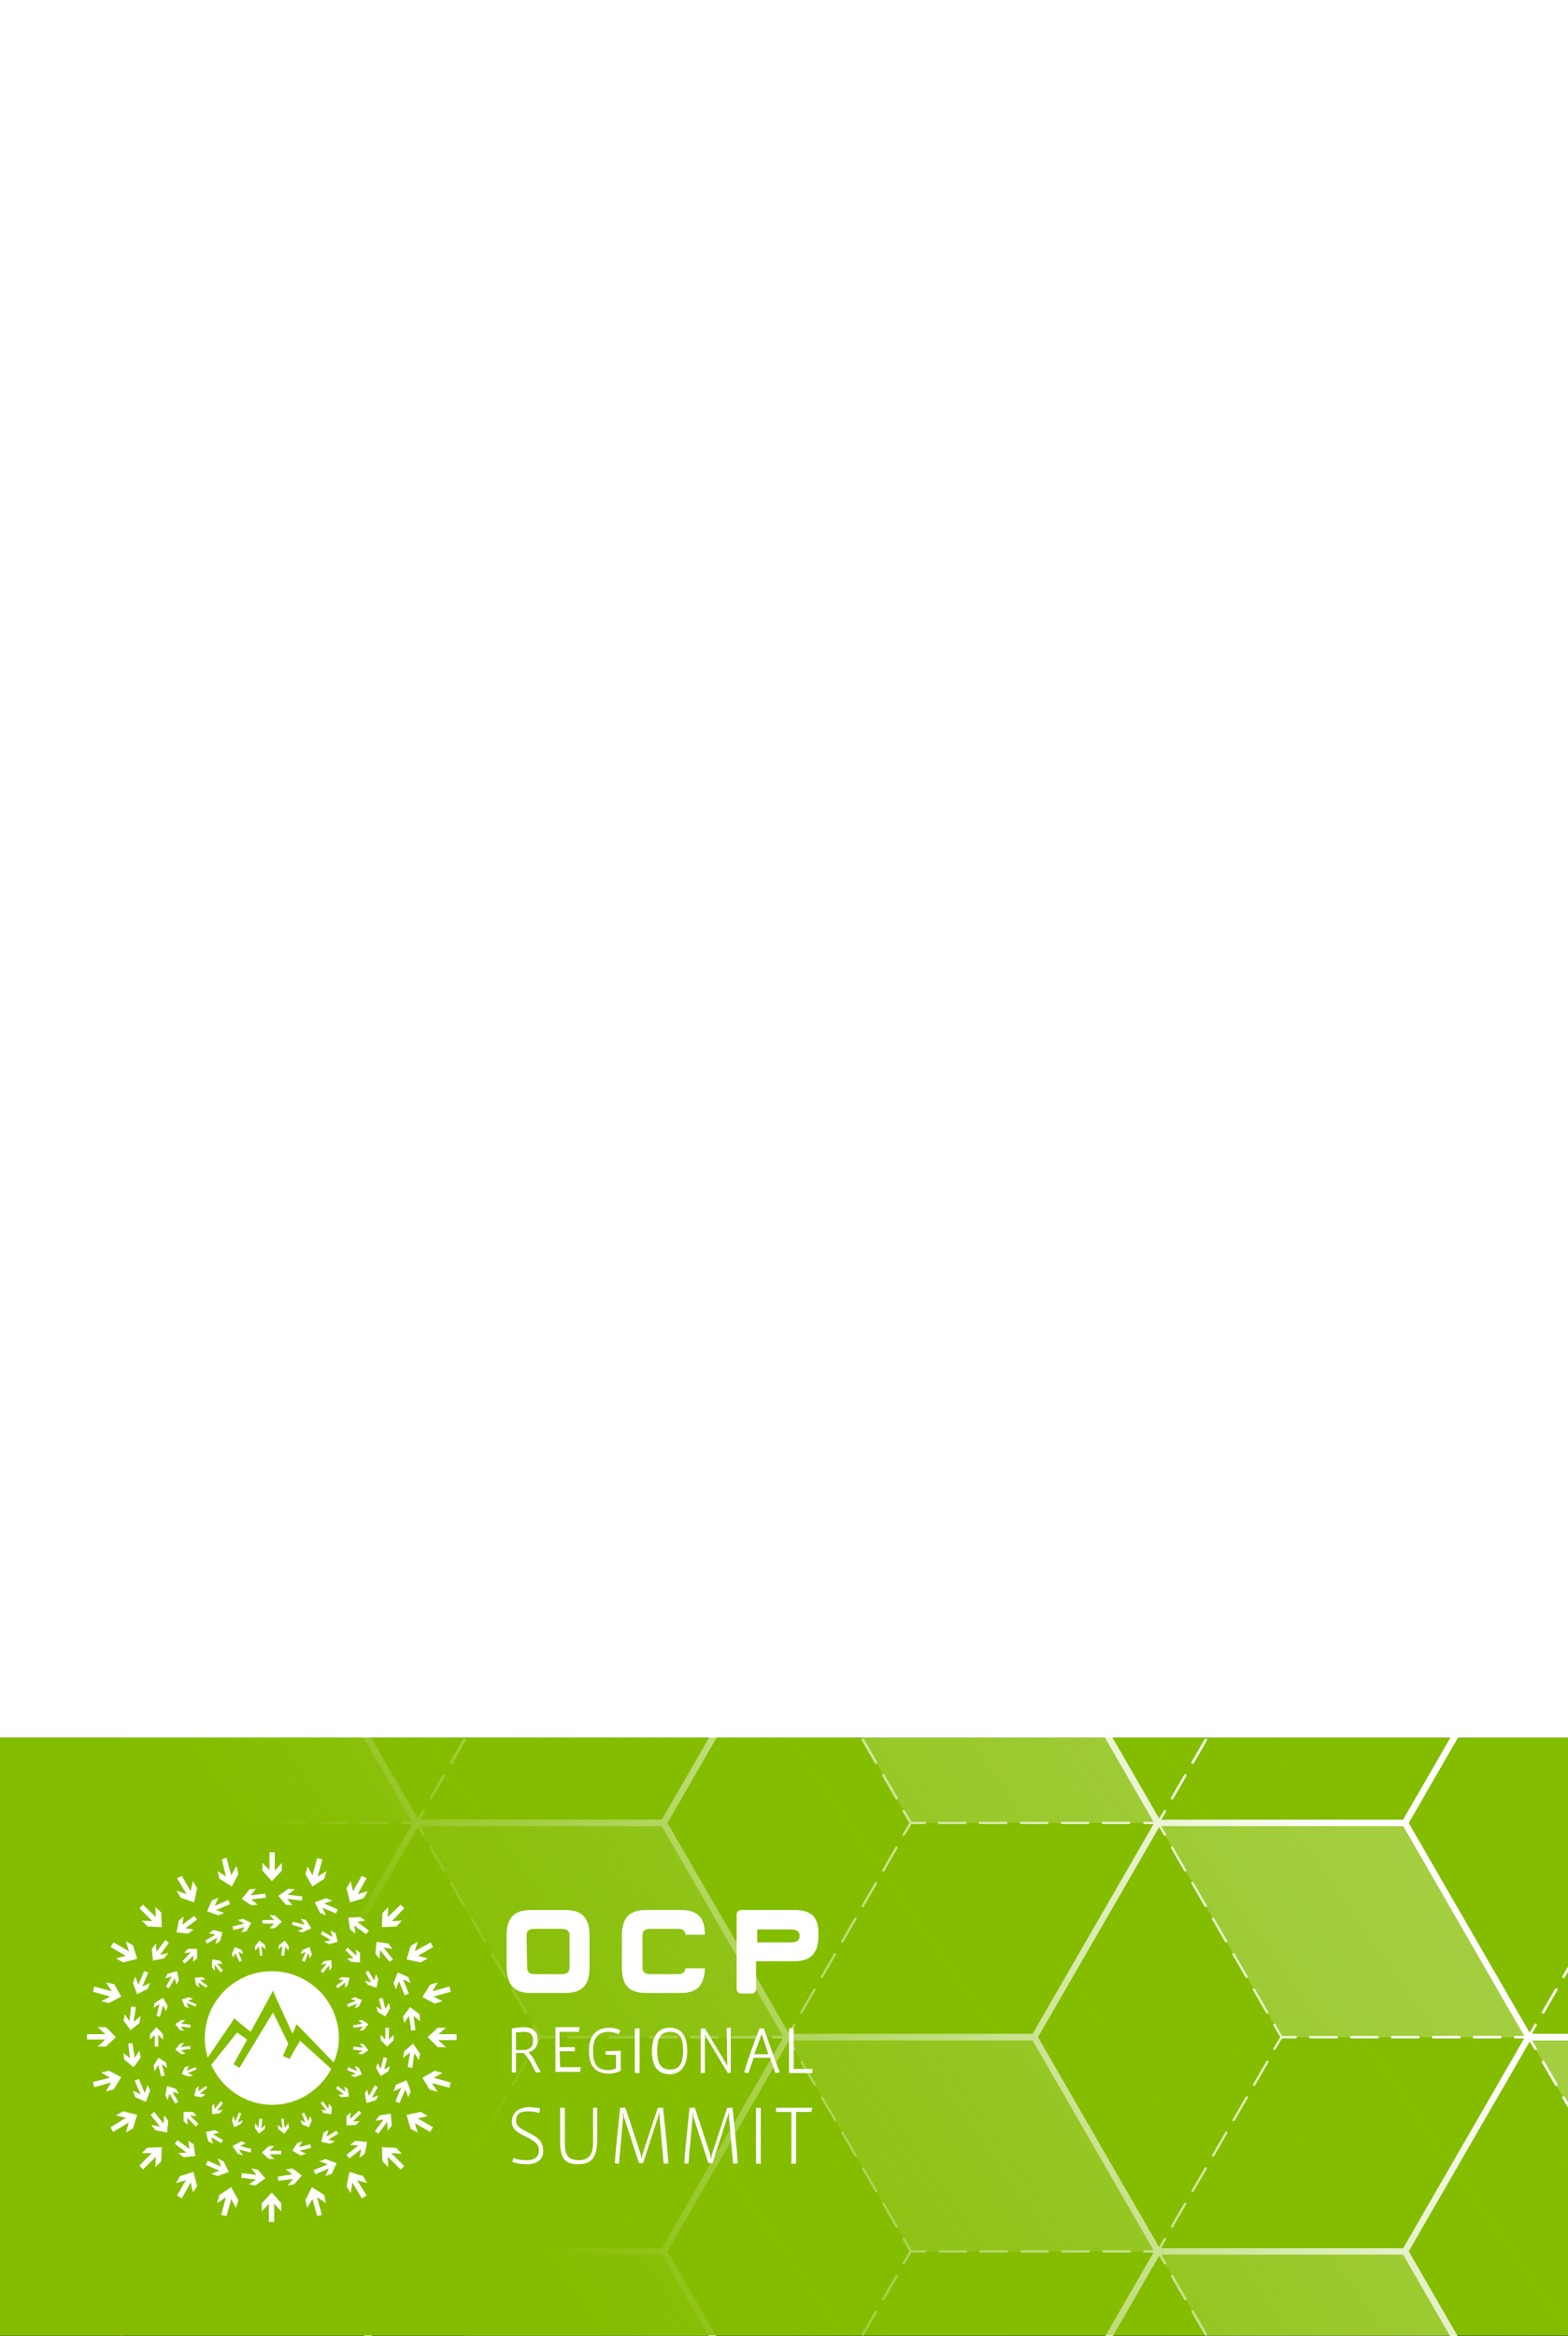 <?xml version="1.0" encoding="utf-8"?>
<!-- Generator: Adobe Illustrator 27.2.0, SVG Export Plug-In . SVG Version: 6.00 Build 0)  -->
<svg version="1.1" id="Layer_1" xmlns="http://www.w3.org/2000/svg" xmlns:xlink="http://www.w3.org/1999/xlink" x="0px" y="0px"
	 viewBox="0 0 266.5 396.9" style="enable-background:new 0 0 266.5 396.9;" xml:space="preserve">
<rect x="0" y="0" width="266.5" height="396.9" fill="#333333" stroke="none"/>
<style type="text/css">
	.st0{clip-path:url(#SVGID_00000039106720902202586990000000125662038692101523_);}
	.st1{clip-path:url(#SVGID_00000119805995488428380160000018396376938900022158_);}
	.st2{fill:#84BD00;}
	.st3{opacity:0.25;}
	.st4{fill:#FFFFFF;}
	.st5{fill:none;stroke:#FFFFFF;stroke-width:1.078;stroke-miterlimit:10;}
	.st6{fill:none;stroke:#FFFFFF;stroke-width:0.394;stroke-linecap:round;stroke-linejoin:round;}
	.st7{fill:none;stroke:#FFFFFF;stroke-width:0.394;stroke-linecap:round;stroke-linejoin:round;stroke-dasharray:4.475,2.486;}
	.st8{clip-path:url(#SVGID_00000101814193622108461070000015955066020289001389_);fill:#FFFFFF;}
	
		.st9{clip-path:url(#SVGID_00000103229932071839931840000007161007370719615128_);fill:url(#SVGID_00000135671845766918852320000014016743912717902754_);}
	.st10{clip-path:url(#SVGID_00000011719823542632039070000017092071121345215165_);}
	.st11{clip-path:url(#SVGID_00000135674101607083995500000001419634935040293787_);}
	.st12{display:none;fill:url(#_x3C_QR_Cover_x3E__00000140695262163167210650000002495122370103982260_);}
	
		.st13{display:none;fill:#351F0D;stroke:#FFFFFF;stroke-width:1.104;stroke-linecap:round;stroke-linejoin:round;stroke-miterlimit:10;}
	.st14{display:none;}
	.st15{display:inline;fill:#351F0D;stroke:#FFFFFF;stroke-width:1.078;stroke-miterlimit:10;}
	.st16{display:inline;fill:#643C16;stroke:#FFFFFF;stroke-width:1.078;stroke-linejoin:bevel;stroke-miterlimit:10;}
	.st17{display:inline;fill:#744714;stroke:#FFFFFF;stroke-width:1.078;stroke-linejoin:bevel;stroke-miterlimit:10;}
	.st18{display:inline;fill:#896829;stroke:#FFFFFF;stroke-width:1.078;stroke-linejoin:bevel;stroke-miterlimit:10;}
	
		.st19{display:inline;fill:none;stroke:#FFFFFF;stroke-width:0.394;stroke-linecap:round;stroke-linejoin:round;stroke-miterlimit:10;stroke-dasharray:4.722,2.624;}
</style>
<g id="GENERAL">
	<g>
		<defs>
			<rect id="SVGID_1_" y="0" width="266.5" height="396.9"/>
		</defs>
		<clipPath id="SVGID_00000096020041933271265490000012262562229800456078_">
			<use xlink:href="#SVGID_1_"  style="overflow:visible;"/>
		</clipPath>
		
			<g id="Background_00000124130035973413455710000004730962127447191990_" style="clip-path:url(#SVGID_00000096020041933271265490000012262562229800456078_);">
			<g>
				<defs>
					<rect id="SVGID_00000135691909312299011360000010416454757444154498_" y="0" width="266.5" height="396.9"/>
				</defs>
				<clipPath id="SVGID_00000122716376088917219940000006507151775917595269_">
					<use xlink:href="#SVGID_00000135691909312299011360000010416454757444154498_"  style="overflow:visible;"/>
				</clipPath>
				
					<g id="Hex_Pattern_00000117670926591803510870000000789857575955820728_" style="clip-path:url(#SVGID_00000122716376088917219940000006507151775917595269_);">
					<rect y="295.2" class="st2" width="266.5" height="101.6"/>
					<g id="highlight_copy_3" class="st3">
						<polygon class="st4" points="196.8,236.9 217.8,273.3 259.8,273.3 238.8,236.9 						"/>
						<polygon class="st4" points="70.8,236.9 91.8,273.3 133.8,273.3 112.8,236.9 						"/>
						<polygon class="st4" points="-55.3,236.9 -34.3,273.3 7.8,273.3 -13.2,236.9 						"/>
						<polygon class="st4" points="133.8,200.5 154.8,236.9 196.8,236.9 175.8,200.5 						"/>
						<polygon class="st4" points="7.8,200.5 28.8,236.9 70.8,236.9 49.8,200.5 						"/>
						<polygon class="st4" points="133.8,273.3 154.8,309.7 196.8,309.7 175.8,273.3 						"/>
						<polygon class="st4" points="259.8,200.5 280.8,236.9 322.9,236.9 301.8,200.5 						"/>
						<polygon class="st4" points="259.8,273.3 280.8,309.7 322.9,309.7 301.8,273.3 						"/>
						<polygon class="st4" points="7.8,273.3 28.8,309.7 70.8,309.7 49.8,273.3 						"/>
						<polygon class="st4" points="196.8,309.7 217.8,346.1 259.8,346.1 238.8,309.7 						"/>
						<polygon class="st4" points="70.8,309.7 91.8,346.1 133.8,346.1 112.8,309.7 						"/>
						<polygon class="st4" points="-55.3,309.7 -34.3,346.1 7.8,346.1 -13.2,309.7 						"/>
						<polygon class="st4" points="196.8,382.5 217.8,418.9 259.8,418.9 238.8,382.5 						"/>
						<polygon class="st4" points="70.8,382.5 91.8,418.9 133.8,418.9 112.8,382.5 						"/>
						<polygon class="st4" points="-55.3,382.5 -34.3,418.9 7.8,418.9 -13.2,382.5 						"/>
						<polygon class="st4" points="259.8,346.1 280.8,382.5 322.9,382.5 301.8,346.1 						"/>
						<polygon class="st4" points="133.8,346.1 154.8,382.5 196.8,382.5 175.8,346.1 						"/>
						<polygon class="st4" points="7.8,346.1 28.8,382.5 70.8,382.5 49.8,346.1 						"/>
					</g>
					<g id="base_hex_outline_00000033327877766803051890000008854735238294250160_">
						<polygon class="st5" points="175.8,200.5 133.8,200.5 112.8,236.9 133.8,273.3 175.8,273.3 196.8,236.9 						"/>
						<polygon class="st5" points="175.8,273.3 133.8,273.3 112.8,309.7 133.8,346.1 175.8,346.1 196.8,309.7 						"/>
						<polygon class="st5" points="301.8,346.1 259.8,346.1 238.8,382.5 259.8,418.9 301.8,418.9 322.9,382.5 						"/>
						<polygon class="st5" points="238.8,236.9 196.8,236.9 175.8,273.3 196.8,309.7 238.8,309.7 259.8,273.3 						"/>
						<polygon class="st5" points="301.8,200.5 259.8,200.5 238.8,236.9 259.8,273.3 301.8,273.3 322.9,236.9 						"/>
						<polygon class="st5" points="301.8,273.3 259.8,273.3 238.8,309.7 259.8,346.1 301.8,346.1 322.9,309.7 						"/>
						<polygon class="st5" points="-13.2,236.9 -55.3,236.9 -76.3,273.3 -55.3,309.7 -13.2,309.7 7.8,273.3 						"/>
						<polygon class="st5" points="-13.2,309.7 -55.3,309.7 -76.3,346.1 -55.3,382.5 -13.2,382.5 7.8,346.1 						"/>
						<polygon class="st5" points="112.8,382.5 70.8,382.5 49.8,418.9 70.8,455.2 112.8,455.2 133.8,418.9 						"/>
						<polygon class="st5" points="49.8,200.5 7.8,200.5 -13.2,236.9 7.8,273.3 49.8,273.3 70.8,236.9 						"/>
						<polygon class="st5" points="49.8,273.3 7.8,273.3 -13.2,309.7 7.8,346.1 49.8,346.1 70.8,309.7 						"/>
						<polygon class="st5" points="112.8,236.9 70.8,236.9 49.8,273.3 70.8,309.7 112.8,309.7 133.8,273.3 						"/>
						<polygon class="st5" points="238.8,164.2 196.8,164.2 175.8,200.5 196.8,236.9 238.8,236.9 259.8,200.5 						"/>
						<polygon class="st5" points="-13.2,164.2 -55.3,164.2 -76.3,200.5 -55.3,236.9 -13.2,236.9 7.8,200.5 						"/>
						<polygon class="st5" points="112.8,164.2 70.8,164.2 49.8,200.5 70.8,236.9 112.8,236.9 133.8,200.5 						"/>
						<polygon class="st5" points="112.8,309.7 70.8,309.7 49.8,346.1 70.8,382.5 112.8,382.5 133.8,346.1 						"/>
						<polygon class="st5" points="175.8,346.1 133.8,346.1 112.8,382.5 133.8,418.9 175.8,418.9 196.8,382.5 						"/>
						<polygon class="st5" points="238.8,382.5 196.8,382.5 175.8,418.9 196.8,455.2 238.8,455.2 259.8,418.9 						"/>
						<polygon class="st5" points="-13.2,382.5 -55.3,382.5 -76.3,418.9 -55.3,455.2 -13.2,455.2 7.8,418.9 						"/>
						<polygon class="st5" points="49.8,346.1 7.8,346.1 -13.2,382.5 7.8,418.9 49.8,418.9 70.8,382.5 						"/>
					</g>
					<g id="dashed_outline_00000154422605036271035140000012336997912786046134_">
						<g>
							<g>
								<g>
									<g>
										<line class="st6" x1="133.8" y1="273.3" x2="131.4" y2="273.3"/>
										<line class="st7" x1="128.9" y1="273.3" x2="95.4" y2="273.3"/>
										<polyline class="st6" points="94.1,273.3 91.8,273.3 90.6,275.4 										"/>
										<line class="st7" x1="89.4" y1="277.5" x2="72.6" y2="306.6"/>
										<polyline class="st6" points="72,307.7 70.8,309.7 72,311.7 										"/>
										<line class="st7" x1="73.2" y1="313.9" x2="90" y2="343"/>
										<polyline class="st6" points="90.6,344 91.8,346.1 94.1,346.1 										"/>
										<line class="st7" x1="96.6" y1="346.1" x2="130.2" y2="346.1"/>
										<line class="st6" x1="131.4" y1="346.1" x2="133.8" y2="346.1"/>
									</g>
								</g>
								<g>
									<g>
										<polyline class="st6" points="198,384.5 196.8,382.5 194.5,382.5 										"/>
										<line class="st7" x1="192" y1="382.5" x2="158.4" y2="382.5"/>
										<polyline class="st6" points="157.2,382.5 154.8,382.5 153.6,384.5 										"/>
										<line class="st7" x1="152.4" y1="386.7" x2="135.6" y2="415.7"/>
										<line class="st7" x1="215.4" y1="414.7" x2="198.6" y2="385.6"/>
									</g>
								</g>
								<g>
									<g>
										<polyline class="st6" points="135,348.1 133.8,346.1 131.4,346.1 										"/>
										<line class="st7" x1="128.9" y1="346.1" x2="95.4" y2="346.1"/>
										<polyline class="st6" points="94.1,346.1 91.8,346.1 90.6,348.1 										"/>
										<line class="st7" x1="89.4" y1="350.3" x2="72.6" y2="379.3"/>
										<polyline class="st6" points="72,380.4 70.8,382.5 72,384.5 										"/>
										<line class="st7" x1="73.2" y1="386.7" x2="90" y2="415.7"/>
										<line class="st7" x1="136.2" y1="414.7" x2="153" y2="385.6"/>
										<polyline class="st6" points="153.6,384.5 154.8,382.5 153.6,380.4 										"/>
										<line class="st7" x1="152.4" y1="378.3" x2="135.6" y2="349.2"/>
									</g>
								</g>
							</g>
						</g>
						<g>
							<g>
								<polyline class="st6" points="135,129.8 133.8,127.8 131.4,127.8 								"/>
								<line class="st7" x1="128.9" y1="127.8" x2="95.4" y2="127.8"/>
								<polyline class="st6" points="94.1,127.8 91.8,127.8 90.6,129.8 								"/>
								<line class="st7" x1="89.4" y1="132" x2="72.6" y2="161"/>
								<polyline class="st6" points="72,162.1 70.8,164.2 72,166.2 								"/>
								<line class="st7" x1="73.2" y1="168.4" x2="90" y2="197.4"/>
								<polyline class="st6" points="90.6,198.5 91.8,200.5 94.1,200.5 								"/>
								<line class="st7" x1="96.6" y1="200.5" x2="130.2" y2="200.5"/>
								<polyline class="st6" points="131.4,200.5 133.8,200.5 135,198.5 								"/>
								<line class="st7" x1="136.2" y1="196.4" x2="153" y2="167.3"/>
								<polyline class="st6" points="153.6,166.2 154.8,164.2 153.6,162.1 								"/>
								<line class="st7" x1="152.4" y1="160" x2="135.6" y2="130.9"/>
							</g>
						</g>
						<g>
							<g>
								<polyline class="st6" points="135,202.6 133.8,200.5 131.4,200.5 								"/>
								<line class="st7" x1="128.9" y1="200.5" x2="95.4" y2="200.5"/>
								<polyline class="st6" points="94.1,200.5 91.8,200.5 90.6,202.6 								"/>
								<line class="st7" x1="89.4" y1="204.7" x2="72.6" y2="233.8"/>
								<polyline class="st6" points="72,234.9 70.8,236.9 72,239 								"/>
								<line class="st7" x1="73.2" y1="241.1" x2="90" y2="270.2"/>
								<polyline class="st6" points="90.6,271.3 91.8,273.3 94.1,273.3 								"/>
								<line class="st7" x1="96.6" y1="273.3" x2="130.2" y2="273.3"/>
								<polyline class="st6" points="131.4,273.3 133.8,273.3 135,271.3 								"/>
								<line class="st7" x1="136.2" y1="269.1" x2="153" y2="240.1"/>
								<polyline class="st6" points="153.6,239 154.8,236.9 153.6,234.9 								"/>
								<line class="st7" x1="152.4" y1="232.7" x2="135.6" y2="203.7"/>
							</g>
						</g>
						<g>
							<g>
								<g>
									<g>
										<polyline class="st6" points="261,275.4 259.8,273.3 257.5,273.3 										"/>
										<line class="st7" x1="255" y1="273.3" x2="221.4" y2="273.3"/>
										<polyline class="st6" points="220.2,273.3 217.8,273.3 216.6,275.4 										"/>
										<line class="st7" x1="215.4" y1="277.5" x2="198.6" y2="306.6"/>
										<polyline class="st6" points="198,307.7 196.8,309.7 198,311.7 										"/>
										<line class="st7" x1="199.2" y1="313.9" x2="216" y2="343"/>
										<polyline class="st6" points="216.6,344 217.8,346.1 220.2,346.1 										"/>
										<line class="st7" x1="222.7" y1="346.1" x2="256.2" y2="346.1"/>
										<polyline class="st6" points="257.5,346.1 259.8,346.1 261,344 										"/>
										<line class="st7" x1="262.3" y1="341.9" x2="279" y2="312.8"/>
										<line class="st7" x1="278.4" y1="305.5" x2="261.6" y2="276.4"/>
									</g>
								</g>
								<g>
									<g>
										<polyline class="st6" points="261,348.1 259.8,346.1 257.5,346.1 										"/>
										<line class="st7" x1="255" y1="346.1" x2="221.4" y2="346.1"/>
										<polyline class="st6" points="220.2,346.1 217.8,346.1 216.6,348.1 										"/>
										<line class="st7" x1="215.4" y1="350.3" x2="198.6" y2="379.3"/>
										<polyline class="st6" points="198,380.4 196.8,382.5 198,384.5 										"/>
										<line class="st7" x1="199.2" y1="386.7" x2="216" y2="415.7"/>
										<line class="st7" x1="262.3" y1="414.7" x2="279" y2="385.6"/>
										<line class="st7" x1="278.4" y1="378.3" x2="261.6" y2="349.2"/>
									</g>
								</g>
							</g>
						</g>
						<g>
							<g>
								<polyline class="st6" points="198,166.2 196.8,164.2 194.5,164.2 								"/>
								<line class="st7" x1="192" y1="164.2" x2="158.4" y2="164.2"/>
								<polyline class="st6" points="157.2,164.2 154.8,164.2 153.6,166.2 								"/>
								<line class="st7" x1="152.4" y1="168.4" x2="135.6" y2="197.4"/>
								<polyline class="st6" points="135,198.5 133.8,200.5 135,202.6 								"/>
								<line class="st7" x1="136.2" y1="204.7" x2="153" y2="233.8"/>
								<polyline class="st6" points="153.6,234.9 154.8,236.9 157.2,236.9 								"/>
								<line class="st7" x1="159.6" y1="236.9" x2="193.2" y2="236.9"/>
								<polyline class="st6" points="194.5,236.9 196.8,236.9 198,234.9 								"/>
								<line class="st7" x1="199.2" y1="232.7" x2="216" y2="203.7"/>
								<polyline class="st6" points="216.6,202.6 217.8,200.5 216.6,198.5 								"/>
								<line class="st7" x1="215.4" y1="196.4" x2="198.6" y2="167.3"/>
							</g>
						</g>
						<g>
							<g>
								<polyline class="st6" points="198,239 196.8,236.9 194.5,236.9 								"/>
								<line class="st7" x1="192" y1="236.9" x2="158.4" y2="236.9"/>
								<polyline class="st6" points="157.2,236.9 154.8,236.9 153.6,239 								"/>
								<line class="st7" x1="152.4" y1="241.1" x2="135.6" y2="270.2"/>
								<polyline class="st6" points="135,271.3 133.8,273.3 135,275.4 								"/>
								<line class="st7" x1="136.2" y1="277.5" x2="153" y2="306.6"/>
								<polyline class="st6" points="153.6,307.7 154.8,309.7 157.2,309.7 								"/>
								<line class="st7" x1="159.6" y1="309.7" x2="193.2" y2="309.7"/>
								<polyline class="st6" points="194.5,309.7 196.8,309.7 198,307.7 								"/>
								<line class="st7" x1="199.2" y1="305.5" x2="216" y2="276.4"/>
								<polyline class="st6" points="216.6,275.4 217.8,273.3 216.6,271.3 								"/>
								<line class="st7" x1="215.4" y1="269.1" x2="198.6" y2="240.1"/>
							</g>
						</g>
						<g>
							<g>
								<g>
									<g>
										<polyline class="st6" points="261,129.8 259.8,127.8 257.5,127.8 										"/>
										<line class="st7" x1="255" y1="127.8" x2="221.4" y2="127.8"/>
										<polyline class="st6" points="220.2,127.8 217.8,127.8 216.6,129.8 										"/>
										<line class="st7" x1="215.4" y1="132" x2="198.6" y2="161"/>
										<polyline class="st6" points="198,162.1 196.8,164.2 198,166.2 										"/>
										<line class="st7" x1="199.2" y1="168.4" x2="216" y2="197.4"/>
										<polyline class="st6" points="216.6,198.5 217.8,200.5 220.2,200.5 										"/>
										<line class="st7" x1="222.7" y1="200.5" x2="256.2" y2="200.5"/>
										<polyline class="st6" points="257.5,200.5 259.8,200.5 261,198.5 										"/>
										<line class="st7" x1="262.3" y1="196.4" x2="279" y2="167.3"/>
										<line class="st7" x1="278.4" y1="160" x2="261.6" y2="130.9"/>
									</g>
								</g>
								<g>
									<g>
										<polyline class="st6" points="261,202.6 259.8,200.5 257.5,200.5 										"/>
										<line class="st7" x1="255" y1="200.5" x2="221.4" y2="200.5"/>
										<polyline class="st6" points="220.2,200.5 217.8,200.5 216.6,202.6 										"/>
										<line class="st7" x1="215.4" y1="204.7" x2="198.6" y2="233.8"/>
										<polyline class="st6" points="198,234.9 196.8,236.9 198,239 										"/>
										<line class="st7" x1="199.2" y1="241.1" x2="216" y2="270.2"/>
										<polyline class="st6" points="216.6,271.3 217.8,273.3 220.2,273.3 										"/>
										<line class="st7" x1="222.7" y1="273.3" x2="256.2" y2="273.3"/>
										<polyline class="st6" points="257.5,273.3 259.8,273.3 261,271.3 										"/>
										<line class="st7" x1="262.3" y1="269.1" x2="279" y2="240.1"/>
										<line class="st7" x1="278.4" y1="232.7" x2="261.6" y2="203.7"/>
									</g>
								</g>
							</g>
						</g>
						<g>
							<g>
								<g>
									<g>
										<line class="st7" x1="278.4" y1="241.1" x2="261.6" y2="270.2"/>
										<polyline class="st6" points="261,271.3 259.8,273.3 261,275.4 										"/>
										<line class="st7" x1="262.3" y1="277.5" x2="279" y2="306.6"/>
									</g>
								</g>
								<g>
									<g>
										<line class="st7" x1="278.4" y1="386.7" x2="261.6" y2="415.7"/>
									</g>
								</g>
								<g>
									<g>
										<line class="st7" x1="278.4" y1="313.9" x2="261.6" y2="343"/>
										<polyline class="st6" points="261,344 259.8,346.1 261,348.1 										"/>
										<line class="st7" x1="262.3" y1="350.3" x2="279" y2="379.3"/>
									</g>
								</g>
								<g>
									<g>
										<line class="st7" x1="278.4" y1="168.4" x2="261.6" y2="197.4"/>
										<polyline class="st6" points="261,198.5 259.8,200.5 261,202.6 										"/>
										<line class="st7" x1="262.3" y1="204.7" x2="279" y2="233.8"/>
									</g>
								</g>
								<g>
									<g>
										<polyline class="st6" points="8.9,275.4 7.8,273.3 5.4,273.3 										"/>
										<line class="st7" x1="2.9" y1="273.3" x2="-30.6" y2="273.3"/>
										<line class="st7" x1="-29.4" y1="346.1" x2="4.2" y2="346.1"/>
										<polyline class="st6" points="5.4,346.1 7.8,346.1 8.9,344 										"/>
										<line class="st7" x1="10.2" y1="341.9" x2="27" y2="312.8"/>
										<polyline class="st6" points="27.6,311.7 28.8,309.7 27.6,307.7 										"/>
										<line class="st7" x1="26.3" y1="305.5" x2="9.6" y2="276.4"/>
									</g>
								</g>
								<g>
									<g>
										<polyline class="st6" points="8.9,348.1 7.8,346.1 5.4,346.1 										"/>
										<line class="st7" x1="2.9" y1="346.1" x2="-30.6" y2="346.1"/>
										<line class="st7" x1="10.2" y1="414.7" x2="27" y2="385.6"/>
										<polyline class="st6" points="27.6,384.5 28.8,382.5 27.6,380.4 										"/>
										<line class="st7" x1="26.3" y1="378.3" x2="9.6" y2="349.2"/>
									</g>
								</g>
								<g>
									<g>
										<g>
											<g>
												<polyline class="st6" points="72,311.7 70.8,309.7 68.4,309.7 												"/>
												<line class="st7" x1="65.9" y1="309.7" x2="32.4" y2="309.7"/>
												<polyline class="st6" points="31.1,309.7 28.8,309.7 27.6,311.7 												"/>
												<line class="st7" x1="26.3" y1="313.9" x2="9.6" y2="343"/>
												<polyline class="st6" points="8.9,344 7.8,346.1 8.9,348.1 												"/>
												<line class="st7" x1="10.2" y1="350.3" x2="27" y2="379.3"/>
												<polyline class="st6" points="27.6,380.4 28.8,382.5 31.1,382.5 												"/>
												<line class="st7" x1="33.6" y1="382.5" x2="67.2" y2="382.5"/>
												<polyline class="st6" points="68.4,382.5 70.8,382.5 72,380.4 												"/>
												<line class="st7" x1="73.2" y1="378.3" x2="90" y2="349.2"/>
												<polyline class="st6" points="90.6,348.1 91.8,346.1 90.6,344 												"/>
												<line class="st7" x1="89.4" y1="341.9" x2="72.6" y2="312.8"/>
											</g>
										</g>
										<g>
											<g>
												<polyline class="st6" points="72,384.5 70.8,382.5 68.4,382.5 												"/>
												<line class="st7" x1="65.9" y1="382.5" x2="32.4" y2="382.5"/>
												<polyline class="st6" points="31.1,382.5 28.8,382.5 27.6,384.5 												"/>
												<line class="st7" x1="26.3" y1="386.7" x2="9.6" y2="415.7"/>
												<line class="st7" x1="89.4" y1="414.7" x2="72.6" y2="385.6"/>
											</g>
										</g>
									</g>
								</g>
								<g>
									<g>
										<polyline class="st6" points="8.9,129.8 7.8,127.8 5.4,127.8 										"/>
										<line class="st7" x1="2.9" y1="127.8" x2="-30.6" y2="127.8"/>
										<line class="st7" x1="-29.4" y1="200.5" x2="4.2" y2="200.5"/>
										<polyline class="st6" points="5.4,200.5 7.8,200.5 8.9,198.5 										"/>
										<line class="st7" x1="10.2" y1="196.4" x2="27" y2="167.3"/>
										<polyline class="st6" points="27.6,166.2 28.8,164.2 27.6,162.1 										"/>
										<line class="st7" x1="26.3" y1="160" x2="9.6" y2="130.9"/>
									</g>
								</g>
								<g>
									<g>
										<polyline class="st6" points="8.9,202.6 7.8,200.5 5.4,200.5 										"/>
										<line class="st7" x1="2.9" y1="200.5" x2="-30.6" y2="200.5"/>
										<line class="st7" x1="-29.4" y1="273.3" x2="4.2" y2="273.3"/>
										<polyline class="st6" points="5.4,273.3 7.8,273.3 8.9,271.3 										"/>
										<line class="st7" x1="10.2" y1="269.1" x2="27" y2="240.1"/>
										<polyline class="st6" points="27.6,239 28.8,236.9 27.6,234.9 										"/>
										<line class="st7" x1="26.3" y1="232.7" x2="9.6" y2="203.7"/>
									</g>
								</g>
								<g>
									<g>
										<g>
											<g>
												<polyline class="st6" points="72,166.2 70.8,164.2 68.4,164.2 												"/>
												<line class="st7" x1="65.9" y1="164.2" x2="32.4" y2="164.2"/>
												<polyline class="st6" points="31.1,164.2 28.8,164.2 27.6,166.2 												"/>
												<line class="st7" x1="26.3" y1="168.4" x2="9.6" y2="197.4"/>
												<polyline class="st6" points="8.9,198.5 7.8,200.5 8.9,202.6 												"/>
												<line class="st7" x1="10.2" y1="204.7" x2="27" y2="233.8"/>
												<polyline class="st6" points="27.6,234.9 28.8,236.9 31.1,236.9 												"/>
												<line class="st7" x1="33.6" y1="236.9" x2="67.2" y2="236.9"/>
												<polyline class="st6" points="68.4,236.9 70.8,236.9 72,234.9 												"/>
												<line class="st7" x1="73.2" y1="232.7" x2="90" y2="203.7"/>
												<polyline class="st6" points="90.6,202.6 91.8,200.5 90.6,198.5 												"/>
												<line class="st7" x1="89.4" y1="196.4" x2="72.6" y2="167.3"/>
											</g>
										</g>
										<g>
											<g>
												<polyline class="st6" points="72,239 70.8,236.9 68.4,236.9 												"/>
												<line class="st7" x1="65.9" y1="236.9" x2="32.4" y2="236.9"/>
												<polyline class="st6" points="31.1,236.9 28.8,236.9 27.6,239 												"/>
												<line class="st7" x1="26.3" y1="241.1" x2="9.6" y2="270.2"/>
												<polyline class="st6" points="8.9,271.3 7.8,273.3 8.9,275.4 												"/>
												<line class="st7" x1="10.2" y1="277.5" x2="27" y2="306.6"/>
												<polyline class="st6" points="27.6,307.7 28.8,309.7 31.1,309.7 												"/>
												<line class="st7" x1="33.6" y1="309.7" x2="67.2" y2="309.7"/>
												<polyline class="st6" points="68.4,309.7 70.8,309.7 72,307.7 												"/>
												<line class="st7" x1="73.2" y1="305.5" x2="90" y2="276.4"/>
												<polyline class="st6" points="90.6,275.4 91.8,273.3 90.6,271.3 												"/>
												<line class="st7" x1="89.4" y1="269.1" x2="72.6" y2="240.1"/>
											</g>
										</g>
									</g>
								</g>
							</g>
						</g>
						<g>
							<g>
								<polyline class="st6" points="135,275.4 133.8,273.3 131.4,273.3 								"/>
								<line class="st7" x1="128.9" y1="273.3" x2="95.4" y2="273.3"/>
								<polyline class="st6" points="94.1,273.3 91.8,273.3 90.6,275.4 								"/>
								<line class="st7" x1="89.4" y1="277.5" x2="72.6" y2="306.6"/>
								<polyline class="st6" points="72,307.7 70.8,309.7 72,311.7 								"/>
								<line class="st7" x1="73.2" y1="313.9" x2="90" y2="343"/>
								<polyline class="st6" points="90.6,344 91.8,346.1 94.1,346.1 								"/>
								<line class="st7" x1="96.6" y1="346.1" x2="130.2" y2="346.1"/>
								<polyline class="st6" points="131.4,346.1 133.8,346.1 135,344 								"/>
								<line class="st7" x1="136.2" y1="341.9" x2="153" y2="312.8"/>
								<polyline class="st6" points="153.6,311.7 154.8,309.7 153.6,307.7 								"/>
								<line class="st7" x1="152.4" y1="305.5" x2="135.6" y2="276.4"/>
							</g>
						</g>
					</g>
				</g>
			</g>
			<g>
				<defs>
					<rect id="SVGID_00000147185961617183949940000006258465878757983398_" y="0" width="266.5" height="396.9"/>
				</defs>
				<clipPath id="SVGID_00000082331024132855415870000006789827562249246849_">
					<use xlink:href="#SVGID_00000147185961617183949940000006258465878757983398_"  style="overflow:visible;"/>
				</clipPath>
				
					<rect y="0" style="clip-path:url(#SVGID_00000082331024132855415870000006789827562249246849_);fill:#FFFFFF;" width="266.5" height="295.2"/>
			</g>
			<g>
				<defs>
					<rect id="SVGID_00000006688476529037917290000001624855560834902159_" y="0" width="266.5" height="396.9"/>
				</defs>
				<clipPath id="SVGID_00000121252849283450914710000017060095277732924575_">
					<use xlink:href="#SVGID_00000006688476529037917290000001624855560834902159_"  style="overflow:visible;"/>
				</clipPath>
				
					<linearGradient id="SVGID_00000042701128230239078250000008366068242783924621_" gradientUnits="userSpaceOnUse" x1="19.97" y1="-27.524" x2="246.53" y2="131.115" gradientTransform="matrix(1 0 0 -1 0 397.796)">
					<stop  offset="0.304" style="stop-color:#84BD00"/>
					<stop  offset="0.853" style="stop-color:#84BD00;stop-opacity:0"/>
				</linearGradient>
				
					<rect y="295.2" style="clip-path:url(#SVGID_00000121252849283450914710000017060095277732924575_);fill:url(#SVGID_00000042701128230239078250000008366068242783924621_);" width="266.5" height="101.6"/>
			</g>
			<g>
				<defs>
					<rect id="SVGID_00000043423751470603820660000017607464163154305921_" y="0" width="266.5" height="396.9"/>
				</defs>
				<clipPath id="SVGID_00000150821822018165102290000015930245659188413107_">
					<use xlink:href="#SVGID_00000043423751470603820660000017607464163154305921_"  style="overflow:visible;"/>
				</clipPath>
				<g style="clip-path:url(#SVGID_00000150821822018165102290000015930245659188413107_);">
					<g>
						<polygon class="st4" points="39.7,327.9 41.6,327.4 41,328.3 41.9,328.1 42.7,326.7 41.3,326 40.4,326.2 41.5,326.8 
							39.5,327.3 						"/>
						<polygon class="st4" points="37.4,333.1 36.1,332.9 36,334.2 36.5,334.8 36.5,333.8 37.5,335.1 37.9,334.8 36.9,333.6 
							37.8,333.7 						"/>
						<polygon class="st4" points="39.7,332.6 40,331.8 40.7,333.3 41.1,333.1 40.5,331.6 41.3,332 41.1,331.3 39.9,330.8 39.4,332 
													"/>
						<polygon class="st4" points="52.7,359.5 52.4,360.4 51.7,358.9 51.3,359.1 51.9,360.6 51.1,360.2 51.3,360.9 52.5,361.4 
							53,360.2 						"/>
						<polygon class="st4" points="44.6,326.8 46.6,326.8 45.8,327.6 46.7,327.6 47.9,326.5 46.7,325.4 45.8,325.4 46.6,326.2 
							44.6,326.2 						"/>
						<polygon class="st4" points="44.1,359.9 43.9,361.5 43.4,360.7 43.3,361.5 44,362.5 45,361.7 45.1,361 44.4,361.6 44.6,360 
													"/>
						<polygon class="st4" points="47.8,365.4 45.8,365.4 46.6,364.6 45.7,364.6 44.5,365.7 45.7,366.8 46.6,366.8 45.8,366 
							47.8,366 						"/>
						<polygon class="st4" points="48.3,332.3 48.5,330.7 49,331.4 49.1,330.7 48.4,329.7 47.4,330.5 47.3,331.2 48,330.6 
							47.8,332.2 						"/>
						<polygon class="st4" points="49.1,361.5 49,360.7 48.4,361.5 48.2,359.9 47.8,360 48,361.6 47.2,361 47.3,361.7 48.3,362.5 
													"/>
						<polygon class="st4" points="42.7,365.1 40.8,364.6 41.8,364.1 41,363.8 39.5,364.6 40.4,365.9 41.3,366.2 40.6,365.2 
							42.6,365.7 						"/>
						<polygon class="st4" points="40.6,358.9 40,360.4 39.7,359.5 39.4,360.2 39.8,361.4 41,360.8 41.3,360.2 40.4,360.6 41,359.1 
													"/>
						<polygon class="st4" points="37.5,357 36.5,358.3 36.4,357.4 36,357.9 36.1,359.2 37.4,359 37.8,358.4 36.9,358.6 37.9,357.3 
													"/>
						<polygon class="st4" points="55.1,319.2 55.5,317.9 54,318.8 54.8,315.9 53.9,315.7 53.1,318.6 52.3,317.1 51.9,318.4 
							53.1,320.5 						"/>
						<polygon class="st4" points="48.6,323.6 49.7,323.7 48.8,322.6 51.3,322.9 51.4,322.2 48.9,321.9 50.1,321 49,320.9 
							47.3,322.1 						"/>
						<polygon class="st4" points="43.3,330.7 43.4,331.4 44,330.7 44.2,332.3 44.6,332.2 44.4,330.6 45.1,331.2 45.1,330.5 
							44.1,329.7 						"/>
						<polygon class="st4" points="37.3,319.2 39.4,320.5 40.5,318.4 40.2,317 39.3,318.6 38.5,315.6 37.7,315.9 38.4,318.8 
							37,317.9 						"/>
						<polygon class="st4" points="43.8,323.6 42.7,322.7 45.2,322.4 45.1,321.7 42.6,322 43.5,320.9 42.4,321 41.1,322.6 
							42.7,323.7 						"/>
						<polygon class="st4" points="47.9,317.8 47.9,316.5 46.7,317.8 46.7,314.7 45.8,314.7 45.8,317.7 44.6,316.5 44.6,317.8 
							46.2,319.6 						"/>
						<polygon class="st4" points="49.6,327 51.6,327.6 50.6,328.1 51.4,328.3 52.9,327.6 52,326.2 51.1,326 51.8,327 49.8,326.5 
													"/>
						<polygon class="st4" points="55.4,322.5 53.5,323.2 54.4,325 55.4,325.4 54.8,324.1 57.1,325.1 57.4,324.4 55.1,323.4 
							56.5,322.9 						"/>
						<polygon class="st4" points="51.8,333.3 52.4,331.8 52.7,332.7 53,332 52.6,330.8 51.4,331.3 51.1,332 52,331.6 51.3,333.1 
													"/>
						<polygon class="st4" points="54.9,335.2 55.9,333.9 56,334.8 56.4,334.2 56.3,333 55,333.2 54.6,333.8 55.5,333.6 54.5,334.9 
													"/>
						<polygon class="st4" points="56.2,328 56.5,329.1 54.8,328.1 54.5,328.6 56.2,329.6 55.1,329.9 55.9,330.3 57.4,329.9 
							57,328.4 						"/>
						<polygon class="st4" points="70.1,351.3 70.4,348.8 71.2,350 71.4,348.9 70.2,347.2 68.7,348.5 68.5,349.6 69.7,348.7 
							69.3,351.2 						"/>
						<polygon class="st4" points="58.9,359.5 58.9,361.1 60.5,361 61.1,360.4 60,360.4 61.4,359 61,358.6 59.5,360 59.6,358.9 
													"/>
						<polygon class="st4" points="68.3,326.3 66.6,326.4 68.7,324.2 68.1,323.6 65.9,325.7 66,324 65,325 64.9,327.4 67.4,327.3 
													"/>
						<polygon class="st4" points="52.7,364.3 50.8,364.8 51.4,363.8 50.5,364.1 49.7,365.4 51.1,366.2 52,365.9 50.9,365.4 
							52.9,364.9 						"/>
						<polygon class="st4" points="62,365.9 62.4,363.9 60.4,363.7 59.5,364.4 60.9,364.5 58.9,366.1 59.4,366.7 61.4,365.1 
							61.1,366.6 						"/>
						<polygon class="st4" points="60.5,352.3 59.6,352.6 60.3,352.9 61.5,352.4 61,351.3 60.3,351 60.7,351.9 59.2,351.2 59,351.7 
													"/>
						<polygon class="st4" points="61.6,343.2 60.9,343.3 61.6,343.8 60,344.1 60.1,344.5 61.7,344.3 61.1,345 61.8,344.9 
							62.6,343.9 						"/>
						<polygon class="st4" points="59.2,341 60.7,340.4 60.3,341.2 61,340.9 61.5,339.8 60.3,339.3 59.6,339.6 60.5,339.9 59,340.5 
													"/>
						<polygon class="st4" points="72.7,332.7 71,332.3 73.6,330.8 73.2,330 70.5,331.5 71,329.9 69.8,330.6 69.1,332.9 71.5,333.4 
													"/>
						<polygon class="st4" points="73.1,337.2 71.8,339.3 73.9,340.4 75.2,340 73.7,339.2 76.6,338.4 76.4,337.5 73.5,338.3 
							74.4,336.8 						"/>
						<polygon class="st4" points="71.3,342.2 69.7,341 68.5,342.6 68.7,343.7 69.5,342.5 69.9,345 70.6,344.9 70.3,342.5 
							71.4,343.4 						"/>
						<polygon class="st4" points="69.4,335.9 67.6,335.1 66.9,336.9 67.3,338 67.8,336.6 68.8,339 69.5,338.7 68.5,336.3 
							69.8,336.9 						"/>
						<polygon class="st4" points="38.1,325 36.7,324.5 39.1,323.5 38.8,322.8 36.5,323.8 37.1,322.4 36,322.9 35.2,324.7 
							37.1,325.4 						"/>
						<polygon class="st4" points="61.6,349 62.6,348.3 61.8,347.3 61.1,347.2 61.7,347.9 60.1,347.7 60,348.2 61.6,348.4 
							60.8,348.9 						"/>
						<polygon class="st4" points="59,332.7 59.6,333.3 61.2,333.4 61.2,331.8 60.5,331.2 60.6,332.3 59.1,330.9 58.7,331.3 
							60.1,332.7 						"/>
						<polygon class="st4" points="61.8,322.5 62.5,321.3 60.8,321.8 62.3,319.1 61.5,318.7 60,321.3 59.6,319.6 58.9,320.8 
							59.5,323.2 						"/>
						<polygon class="st4" points="55,359 56.3,359.2 56.4,358 55.9,357.4 55.8,358.3 54.9,357 54.5,357.3 55.5,358.6 54.6,358.4 
													"/>
						<polygon class="st4" points="62.1,326.3 61.2,325.7 59.2,325.8 59.5,327.8 60.4,328.5 60.2,327.1 62.2,328.6 62.7,328 
							60.7,326.5 						"/>
						<polygon class="st4" points="57.1,337.4 57.4,337.8 58.7,336.8 58.6,337.7 59.1,337.3 59.4,336 58.1,335.9 57.5,336.3 
							58.4,336.4 						"/>
						<polygon class="st4" points="64.2,341.8 65.5,342.6 66.3,341.2 66.1,340.3 65.5,341.3 65,339.4 64.4,339.6 64.9,341.5 
							64,340.9 						"/>
						<polygon class="st4" points="66,351.9 66.3,351 65.3,351.6 65.8,349.7 65.2,349.5 64.7,351.5 64.2,350.5 63.9,351.3 
							64.7,352.7 						"/>
						<polygon class="st4" points="64.3,356 63.2,356.4 64.2,354.6 63.7,354.3 62.7,356.1 62.4,355 62,355.7 62.3,357.3 63.9,356.8 
													"/>
						<polygon class="st4" points="64.6,331.3 66.2,333.3 66.8,332.9 65.2,330.9 66.7,331.1 66,330.2 64,329.9 63.8,331.9 
							64.5,332.8 						"/>
						<polygon class="st4" points="62.1,335.1 63.1,336.8 62,336.5 62.5,337.2 64,337.7 64.3,336.2 63.9,335.4 63.6,336.5 
							62.6,334.8 						"/>
						<polygon class="st4" points="66.9,345.7 66.1,346.5 66.1,344.5 65.5,344.5 65.5,346.5 64.7,345.7 64.7,346.6 65.8,347.7 
							66.9,346.6 						"/>
						<polygon class="st4" points="22.6,336.9 23.3,338.8 25.1,337.9 25.5,336.9 24.2,337.5 25.2,335.1 24.5,334.9 23.5,337.2 
							23,335.8 						"/>
						<polygon class="st4" points="37,369.7 38.9,369 38,367.2 37,366.7 37.6,368.1 35.3,367.1 35,367.8 37.3,368.8 35.9,369.3 
													"/>
						<polygon class="st4" points="48.6,368.6 49.7,369.4 47.2,369.8 47.3,370.5 49.8,370.2 48.9,371.3 50,371.1 51.3,369.6 
							49.7,368.4 						"/>
						<polygon class="st4" points="35.2,354.7 35,354.4 33.7,355.3 33.8,354.4 33.3,354.9 33,356.1 34.3,356.3 34.9,355.8 34,355.7 
													"/>
						<polygon class="st4" points="37.3,372.9 36.9,374.3 38.4,373.3 37.6,376.3 38.5,376.5 39.3,373.6 40.1,375.1 40.5,373.8 
							39.3,371.6 						"/>
						<polygon class="st4" points="43.8,368.6 42.7,368.4 43.6,369.5 41.1,369.2 41,370 43.5,370.3 42.3,371.1 43.4,371.3 
							45.1,370.1 						"/>
						<polygon class="st4" points="44.5,374.3 44.5,375.7 45.7,374.4 45.7,377.5 46.6,377.5 46.6,374.4 47.8,375.7 47.8,374.3 
							46.2,372.5 						"/>
						<polygon class="st4" points="36.2,364.2 35.9,363.1 37.6,364.1 37.9,363.6 36.2,362.6 37.3,362.3 36.5,361.9 35,362.2 
							35.4,363.8 						"/>
						<polygon class="st4" points="27.8,360.8 26.2,358.8 25.6,359.3 27.2,361.3 25.7,361 26.4,361.9 28.4,362.3 28.6,360.3 
							27.9,359.4 						"/>
						<polygon class="st4" points="36.9,329.2 36.6,330.3 37.4,329.8 37.8,328.3 36.3,327.9 35.5,328.4 36.6,328.7 34.9,329.7 
							35.2,330.2 						"/>
						<polygon class="st4" points="30.3,365.8 31.2,366.5 33.2,366.3 32.9,364.3 32,363.7 32.2,365.1 30.2,363.6 29.7,364.2 
							31.7,365.7 						"/>
						<polygon class="st4" points="30.6,369.7 29.9,370.9 31.6,370.4 30.1,373 30.9,373.5 32.4,370.8 32.8,372.5 33.5,371.4 
							32.9,369 						"/>
						<polygon class="st4" points="33.4,359.5 32.8,358.8 31.2,358.8 31.2,360.4 31.9,361 31.8,359.8 33.3,361.3 33.7,360.8 
							32.3,359.4 						"/>
						<polygon class="st4" points="75.2,352.2 73.9,351.8 71.8,353 73,355 74.4,355.4 73.4,353.9 76.4,354.7 76.6,353.8 73.7,353 
													"/>
						<polygon class="st4" points="68.3,365.9 67.3,364.9 64.9,364.8 65,367.2 66,368.2 65.9,366.4 68.1,368.6 68.7,368 66.5,365.8 
													"/>
						<polygon class="st4" points="69.8,355.3 69.1,353.4 67.3,354.2 66.9,355.3 68.2,354.7 67.2,357 67.9,357.3 68.9,355 
							69.4,356.3 						"/>
						<polygon class="st4" points="72.7,359.5 71.5,358.8 69.1,359.3 69.8,361.7 71,362.3 70.5,360.7 73.1,362.2 73.6,361.4 
							71,359.9 						"/>
						<polygon class="st4" points="74.5,345.6 75.8,344.5 74.4,344.5 72.7,346.1 74.4,347.8 75.8,347.8 74.5,346.6 77.6,346.6 
							77.6,345.6 						"/>
						<polygon class="st4" points="55.1,372.9 53,371.6 51.9,373.8 52.2,375.1 53.1,373.6 53.9,376.5 54.7,376.3 53.9,373.3 
							55.4,374.3 						"/>
						<polygon class="st4" points="24.1,365.8 25.8,365.8 23.7,367.9 24.3,368.6 26.5,366.4 26.4,368.2 27.4,367.2 27.5,364.8 
							25,364.9 						"/>
						<polygon class="st4" points="55.5,363 55.8,361.9 55,362.3 54.6,363.9 56.1,364.2 56.9,363.8 55.8,363.5 57.5,362.5 57.2,362 
													"/>
						<polygon class="st4" points="54.3,367.2 55.7,367.7 53.3,368.7 53.6,369.4 55.9,368.4 55.3,369.7 56.4,369.3 57.2,367.5 
							55.3,366.8 						"/>
						<polygon class="st4" points="61.7,369.7 59.4,369 58.9,371.4 59.6,372.6 59.9,370.8 61.5,373.5 62.3,373 60.7,370.4 
							62.4,370.9 						"/>
						<polygon class="st4" points="59.1,354.9 58.5,354.5 58.7,355.4 57.4,354.4 57.1,354.8 58.4,355.8 57.5,355.9 58,356.3 
							59.3,356.2 						"/>
						<polygon class="st4" points="65.9,362 66.6,361.1 66.4,359.1 64.5,359.4 63.8,360.3 65.2,360.1 63.7,362.1 64.3,362.5 
							65.8,360.5 						"/>
						<polygon class="st4" points="30.3,357.1 29.3,355.4 30.4,355.7 29.9,354.9 28.4,354.4 28.1,356 28.5,356.8 28.8,355.7 
							29.8,357.4 						"/>
						<polygon class="st4" points="33.5,332.7 33.5,331.1 31.9,331.1 31.3,331.8 32.4,331.7 31,333.2 31.4,333.6 32.9,332.2 
							32.8,333.3 						"/>
						<polygon class="st4" points="30.8,343.2 29.8,343.9 30.6,344.9 31.3,345 30.7,344.3 32.3,344.5 32.4,344 30.8,343.8 
							31.5,343.2 						"/>
						<polygon class="st4" points="19.7,359.4 21.4,359.8 18.8,361.4 19.2,362.2 21.9,360.6 21.4,362.3 22.6,361.6 23.3,359.3 
							20.9,358.7 						"/>
						<polygon class="st4" points="31.9,339.9 32.8,339.6 32.1,339.3 30.9,339.7 31.4,340.9 32.1,341.2 31.7,340.3 33.2,340.9 
							33.4,340.5 						"/>
						<polygon class="st4" points="29.7,336.1 30,337.2 30.4,336.4 30.1,334.9 28.5,335.3 28.1,336.1 29.2,335.8 28.2,337.5 
							28.7,337.8 						"/>
						<polygon class="st4" points="31.5,348.9 30.8,348.3 32.4,348.1 32.3,347.6 30.7,347.8 31.3,347.1 30.6,347.2 29.8,348.2 
							30.8,349 						"/>
						<polygon class="st4" points="33.3,337.2 33.9,337.7 33.7,336.8 35,337.7 35.3,337.4 34,336.4 34.9,336.3 34.4,335.9 33.1,336 
													"/>
						<polygon class="st4" points="33.2,351.2 31.7,351.8 32.1,351 31.4,351.2 30.9,352.4 32.1,352.8 32.8,352.6 31.9,352.2 
							33.4,351.6 						"/>
						<polygon class="st4" points="30.7,322.4 33,323.2 33.5,320.8 32.8,319.6 32.4,321.3 30.9,318.7 30.1,319.1 31.7,321.8 
							30,321.2 						"/>
						<polygon class="st4" points="28.2,350.4 26.9,349.6 26.1,351 26.3,351.9 26.9,350.8 27.4,352.8 28,352.6 27.5,350.7 
							28.4,351.3 						"/>
						<polygon class="st4" points="26.9,347.7 26.9,345.7 27.7,346.5 27.7,345.6 26.6,344.4 25.5,345.6 25.5,346.5 26.3,345.7 
							26.3,347.7 						"/>
						<polygon class="st4" points="27.7,339.4 26.3,340.3 26.1,341.1 27.1,340.5 26.6,342.5 27.2,342.6 27.7,340.7 28.2,341.7 
							28.5,340.8 						"/>
						<polygon class="st4" points="30.4,326.3 30,328.3 32,328.5 32.9,327.8 31.5,327.6 33.5,326.1 33,325.5 31,327 31.2,325.6 
													"/>
						<polygon class="st4" points="19.3,355 20.6,352.9 18.5,351.8 17.2,352.1 18.7,353 15.8,353.7 16,354.6 18.9,353.8 18,355.3 
													"/>
						<polygon class="st4" points="19.7,332.7 20.9,333.4 23.3,332.8 22.6,330.5 21.4,329.8 21.9,331.5 19.3,330 18.8,330.8 
							21.4,332.3 						"/>
						<polygon class="st4" points="24.8,357.1 25.5,355.2 25.1,354.2 24.6,355.6 23.6,353.2 22.9,353.5 23.9,355.8 22.6,355.2 
							23,356.3 						"/>
						<polygon class="st4" points="16.6,347.7 18,347.7 19.7,346.1 18,344.4 16.6,344.4 17.9,345.6 14.8,345.6 14.8,346.5 
							17.9,346.5 						"/>
						<polygon class="st4" points="17.2,340 18.5,340.3 20.6,339.2 19.4,337.1 18,336.8 19,338.3 16,337.5 15.8,338.4 18.7,339.2 
													"/>
						<polygon class="st4" points="24.1,326.3 25.1,327.3 27.5,327.4 27.4,324.9 26.4,324 26.5,325.7 24.3,323.6 23.7,324.2 
							25.9,326.4 						"/>
						<polygon class="st4" points="22.3,340.9 22,343.4 21.2,342.2 21,343.3 22.2,344.9 23.7,343.7 23.9,342.5 22.7,343.5 23.1,341 
													"/>
						<polygon class="st4" points="26.5,330.2 25.8,331.1 26,333.1 27.9,332.7 28.6,331.8 27.2,332.1 28.7,330.1 28.1,329.6 
							26.6,331.6 						"/>
						<polygon class="st4" points="21.1,349.9 22.7,351.2 23.9,349.6 23.7,348.4 22.9,349.6 22.5,347.1 21.8,347.2 22.1,349.7 
							21,348.8 						"/>
						<g>
							<path class="st4" d="M56.3,351.5l-5.3-4.8l-1.8,3.1l-1.1-0.5l0.9-2.1l-2.6-5.3l-5.7,9.4l-1-0.6l2.3-4.2l-1.7-1.2l-4.4,5.5
								c1.8,4,5.8,6.8,10.4,6.8C50.6,357.6,54.4,355.1,56.3,351.5"/>
							<path class="st4" d="M57.6,346.3c0-6.3-5.1-11.4-11.4-11.4s-11.4,5.1-11.4,11.4c0,1.1,0.2,2.2,0.5,3.3l4-5.9l0.5-0.8l0.7,0.6
								l2.1,1.7l3-5.5l0.8-1.5l0.7,1.6l2.6,5.7l0.2-0.4l0.5-1.2l0.9,0.9l5.4,5.6C57.3,349.1,57.6,347.7,57.6,346.3"/>
							<path class="st4" d="M90.2,338.6h5.9c3,0,4.1-1.5,4.1-4.4v-5.3c0-2.9-1.1-4.4-4.1-4.4h-5.9c-3,0-4.1,1.5-4.1,4.4v5.3
								C86.2,337.1,87.2,338.6,90.2,338.6 M89.5,328.8c0-0.9,0.6-1.1,1.4-1.1h4.5c0.8,0,1.4,0.2,1.4,1.1v5.5c0,0.9-0.6,1.1-1.4,1.1
								H91c-0.8,0-1.4-0.2-1.4-1.1L89.5,328.8L89.5,328.8z"/>
							<path class="st4" d="M135.1,324.5H126c-0.4,0-0.8,0.3-0.8,0.7v12.7c0,0.4,0.3,0.8,0.7,0.8h1.9c0.4,0,0.7-0.4,0.7-0.8v-4.7
								h6.5c2.9,0,4.1-1.5,4.1-4.3C139.2,326,138.2,324.5,135.1,324.5 M134.3,330h-5.6v-2.2h5.7c0.8,0,1.5,0.2,1.5,1.1
								S135.2,330,134.3,330"/>
							<path class="st4" d="M119.8,334.4h-3.3c-0.1,0.8-0.6,1-1.4,1h-4.5c-0.8,0-1.4-0.2-1.4-1.1v-5.5c0-0.9,0.6-1.1,1.4-1.1h4.5
								c0.8,0,1.4,0.2,1.4,1h3.3c0-2.8-1.1-4.2-4.1-4.2h-5.9c-3,0-4.1,1.5-4.1,4.4v5.3c0,2.9,1,4.4,4.1,4.4h5.9
								C118.7,338.6,119.7,337.1,119.8,334.4"/>
							<path class="st4" d="M89.8,348.7c1-0.3,1.6-1,1.6-2.1c0-1.8-1.3-2.2-2.4-2.2c-0.5,0-1.1,0.1-1.9,0.2H87v7.5h0.7v-3.3H89
								c0.4,0.4,0.9,1,1.4,2l0.7,1.3l0,0c0.1,0,0.5,0,0.7-0.1h0.1l-0.9-1.6C90.7,349.7,90.3,349.1,89.8,348.7 M90.6,346.7
								c0,1.1-0.6,1.6-1.8,1.6h-1.1v-3c0.3,0,0.9-0.1,1.2-0.1C90.1,345.2,90.6,345.6,90.6,346.7"/>
							<path class="st4" d="M95.1,348.5h2.6v-0.7h-2.6v-2.6h3.3v-0.1c0-0.2,0.1-0.4,0.1-0.6v-0.1h-4.1v7.6h4.2v-0.1
								c0-0.2,0.1-0.4,0.1-0.6v-0.1h-3.5L95.1,348.5L95.1,348.5z"/>
							<path class="st4" d="M102.9,348.5c0,0.2,0,0.4,0.1,0.6l0,0h1.7v2.3c-0.4,0.2-0.9,0.3-1.2,0.3c-1.6,0-2.7-0.5-2.7-3.2
								c0-2.3,0.8-3.3,2.7-3.3c0.5,0,1.2,0.2,1.6,0.4h0.1v-0.1c0.1-0.2,0.2-0.4,0.2-0.6l0,0l0,0c-0.5-0.2-1.1-0.4-1.8-0.4
								c-2.3,0-3.5,1.4-3.5,3.9c0,2.6,1.1,3.9,3.4,3.9c0.7,0,1.5-0.2,2-0.5l0,0v-3.4L102.9,348.5L102.9,348.5z"/>
							<rect x="107.9" y="344.6" class="st4" width="0.8" height="7.6"/>
							<path class="st4" d="M113.8,344.5c-1.9,0-3,1.4-3,4c0,2.5,1,3.9,3,3.9c1.9,0,3-1.4,3-3.9
								C116.8,345.8,115.8,344.5,113.8,344.5 M116.1,348.4c0,2.3-0.7,3.2-2.2,3.2c-1.6,0-2.2-1-2.2-3.2c0-2.3,0.7-3.2,2.2-3.2
								C115.4,345.2,116.1,346.1,116.1,348.4"/>
							<path class="st4" d="M123.6,350.4c0,0.1,0,0.4,0,0.6c-0.1-0.2-0.2-0.4-0.3-0.6l-3.5-5.8l0,0l0,0c-0.2,0-0.5,0-0.7,0.1l0,0
								v7.5h0.7v-6c0-0.2,0-0.4,0-0.6c0.1,0.2,0.2,0.5,0.3,0.6l3.6,6l0,0l0,0c0.2,0,0.4,0,0.5-0.1l0,0v-7.6h-0.7L123.6,350.4
								L123.6,350.4z"/>
							<path class="st4" d="M129.8,344.6L129.8,344.6h-0.7l0,0c-1,2.5-1.9,5.1-2.6,7.4v0.1h0.1c0.2,0.1,0.5,0.1,0.6,0.1l0,0l0.9-2.6
								h2.8l0.9,2.6l0,0c0.2,0,0.5-0.1,0.6-0.1h0.1V352C131.6,349.7,130.7,347,129.8,344.6 M129.4,345.5c0,0.1,0,0.1,0.1,0.2
								l1.1,3.3h-2.4l1.2-3.3C129.4,345.6,129.4,345.5,129.4,345.5"/>
							<path class="st4" d="M134.9,351.5v-6.9h-0.8v7.6h3.9l0,0c0.1-0.2,0.1-0.4,0.1-0.6v-0.1H134.9z"/>
							<path class="st4" d="M89.6,367.7c-0.8,0-1.7-0.1-2.5-0.4c0-0.2,0.1-0.5,0.2-0.7c0.8,0.4,1.5,0.4,2.3,0.4c1.3,0,2-0.6,2-1.7
								c0-2.4-4.6-2.2-4.6-4.8c0-1.6,1.2-2.5,2.9-2.5c0.6,0,1.4,0.1,1.9,0.2c0,0.1-0.1,0.6-0.2,0.8c-0.5-0.2-1.2-0.3-1.8-0.3
								c-1.7,0-2.1,0.7-2.1,1.6c0,2.1,4.6,1.9,4.6,4.9C92.5,366.6,91.5,367.7,89.6,367.7"/>
							<path class="st4" d="M98.3,367.7c-2,0-3.1-0.7-3.1-3.8v-5.8H96v6c0,2,0.5,2.9,2.4,2.9c1.6,0,2.4-0.9,2.4-2.9v-6h0.7v5.8
								C101.4,366.3,100.7,367.7,98.3,367.7"/>
							<path class="st4" d="M112.8,367.6l-0.7-7.8c0-0.2,0-0.4,0-0.8H112c0,0.3-0.1,0.5-0.2,0.8l-2.5,7.7h-0.7l-2.5-7.7
								c-0.1-0.2-0.1-0.5-0.1-0.8h-0.1c0,0.3,0,0.6,0,0.8l-0.7,7.8c-0.2,0-0.5,0-0.7-0.1c0.2-3.1,0.6-6.2,0.9-9.4h0.9l2.5,7.6
								c0.1,0.3,0.2,0.6,0.2,1h0.1c0-0.4,0.1-0.7,0.2-1l2.5-7.6h0.9c0.3,3.2,0.7,6.3,0.9,9.4C113.3,367.6,113,367.6,112.8,367.6"/>
							<path class="st4" d="M124.6,367.6l-0.7-7.8c0-0.2,0-0.4,0-0.8h-0.1c0,0.3-0.1,0.5-0.2,0.8l-2.5,7.7h-0.7l-2.5-7.7
								c-0.1-0.2-0.1-0.5-0.1-0.8h-0.1c0,0.3,0,0.6,0,0.8l-0.7,7.8c-0.2,0-0.5,0-0.7-0.1c0.2-3.1,0.6-6.2,0.9-9.4h0.9l2.5,7.6
								c0.1,0.3,0.2,0.6,0.2,1h0.1c0-0.4,0.1-0.7,0.2-1l2.5-7.6h0.9c0.3,3.2,0.7,6.3,0.9,9.4C125.2,367.6,124.9,367.6,124.6,367.6"
								/>
							<rect x="128.5" y="358.1" class="st4" width="0.8" height="9.5"/>
							<path class="st4" d="M137.9,358.8h-2.6v8.8h-0.8v-8.8h-2.6v-0.7h6.2C138,358.4,137.9,358.6,137.9,358.8"/>
						</g>
					</g>
				</g>
			</g>
			<g>
				<defs>
					<rect id="SVGID_00000178914668505262714240000007243121690463234988_" y="0" width="266.5" height="396.9"/>
				</defs>
				<clipPath id="SVGID_00000068650117480951917000000012558184607013019836_">
					<use xlink:href="#SVGID_00000178914668505262714240000007243121690463234988_"  style="overflow:visible;"/>
				</clipPath>
				<g id="QR_Covers" style="clip-path:url(#SVGID_00000068650117480951917000000012558184607013019836_);">
					
						<linearGradient id="_x3C_QR_Cover_x3E__00000112611673114752580130000011494735997175047834_" gradientUnits="userSpaceOnUse" x1="158.2" y1="-37.305" x2="300.8" y2="105.295" gradientTransform="matrix(1 0 0 -1 0 397.796)">
						<stop  offset="0" style="stop-color:#63BC47"/>
						<stop  offset="0.853" style="stop-color:#63BC47;stop-opacity:0.147"/>
						<stop  offset="1" style="stop-color:#63BC47;stop-opacity:0"/>
					</linearGradient>
					
						<polygon id="_x3C_QR_Cover_x3E_" style="display:none;fill:url(#_x3C_QR_Cover_x3E__00000112611673114752580130000011494735997175047834_);" points="
						177.3,454.2 156.6,418.4 177.7,382 156.6,345.6 177.3,309.8 219.3,309.8 240.3,273.4 281.7,273.4 302.4,309.2 281.4,345.6 
						302.4,382 281.7,417.8 239.7,417.8 218.7,454.2 					"/>
					<polygon class="st13" points="282.1,272 198,272 156,344.8 198,417.6 282.1,417.6 324.1,344.8 					"/>
					<g id="C" class="st14">
						<polygon class="st15" points="177,382 156,418.4 198.1,418.4 						"/>
						<polygon class="st15" points="298.7,309.2 177,309.2 156,345.6 188.8,402.6 298.7,402.6 						"/>
					</g>
					<g id="B" class="st14">
						<polyline class="st15" points="298.7,309.2 177,309.2 156,345.6 177,382 156,418.4 177,454.8 219,454.8 240,418.4 282,418.4 
							303,382 282,345.6 303,309.2 						"/>
						<polygon class="st16" points="177,382 156,345.6 177,309.2 						"/>
						<polygon class="st16" points="156,418.4 177,382 177,418.4 						"/>
						<polyline class="st17" points="240,272.9 219,309.2 261,309.2 						"/>
						<polyline class="st18" points="240,272.9 282,272.9 282,309.2 261,309.2 						"/>
						<line class="st19" x1="261" y1="309.2" x2="240" y2="272.9"/>
					</g>
				</g>
			</g>
		</g>
	</g>
</g>
</svg>
